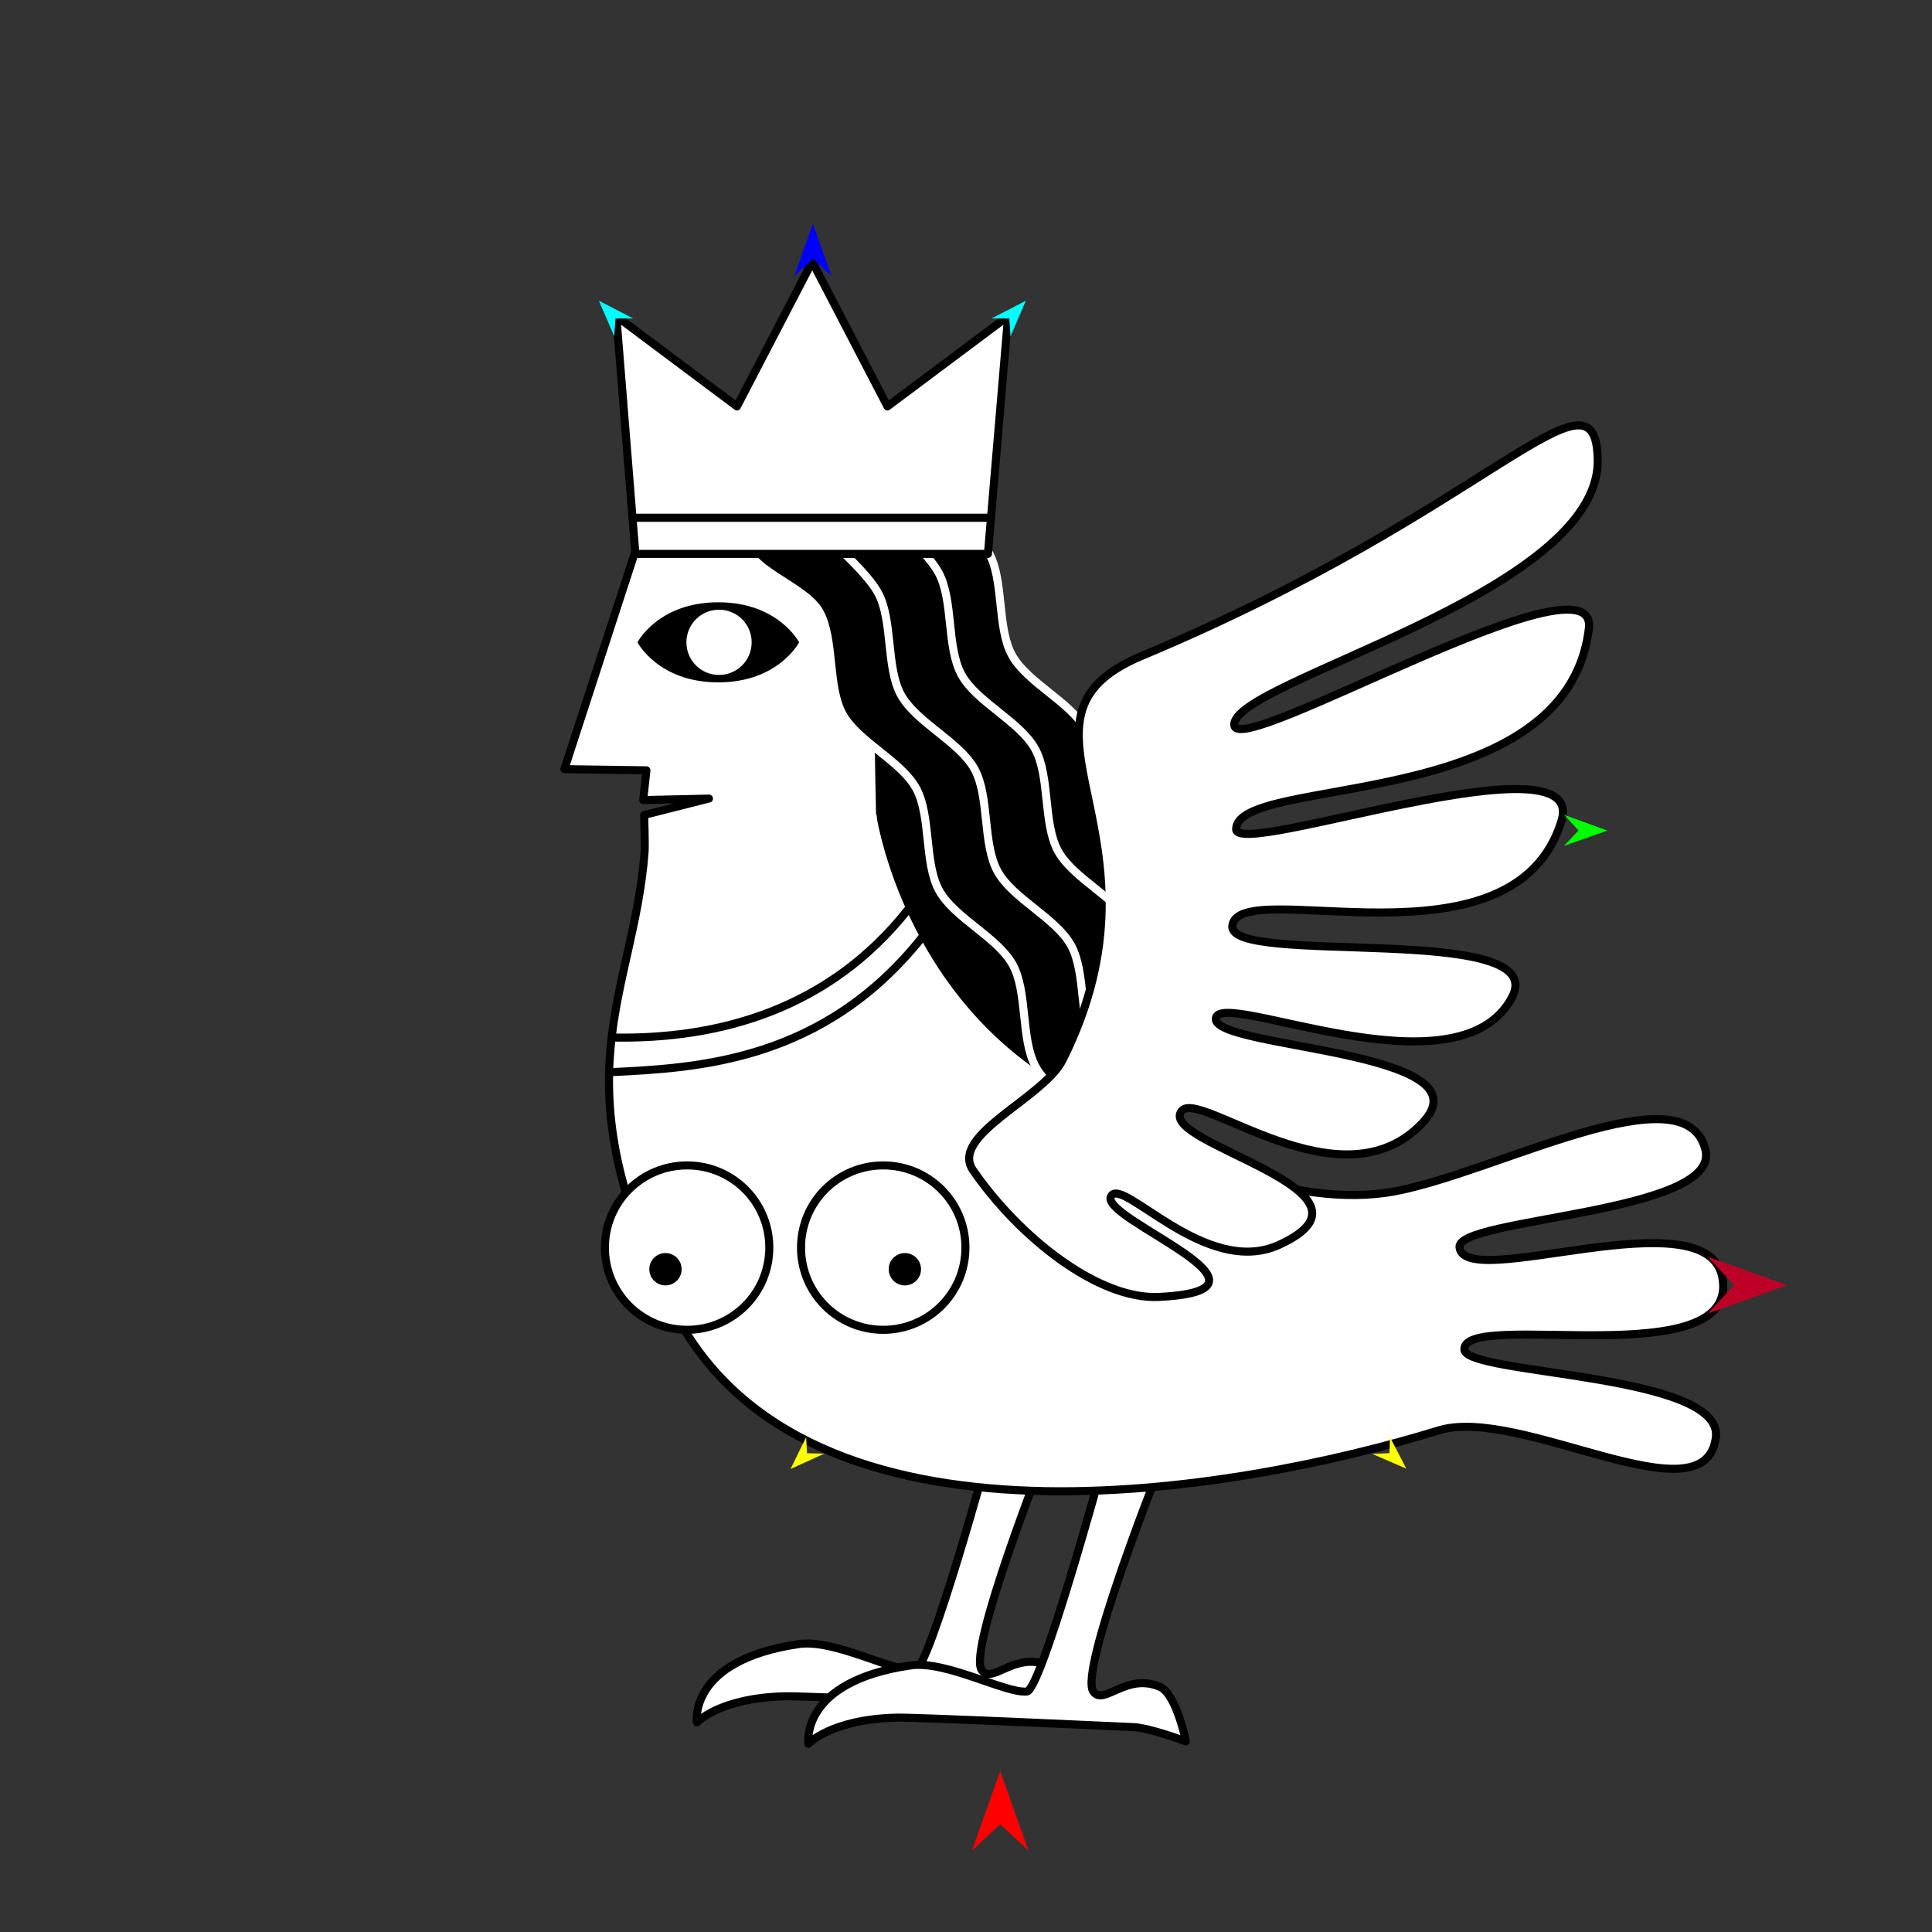 <?xml version="1.0" encoding="utf-8"?>
<!-- Generator: Moho 13.0.3 build 635 -->
<!DOCTYPE svg PUBLIC "-//W3C//DTD SVG 1.1//EN" "http://www.w3.org/Graphics/SVG/1.1/DTD/svg11.dtd">
<svg version="1.1" id="Frame_0" xmlns="http://www.w3.org/2000/svg" xmlns:xlink="http://www.w3.org/1999/xlink" width="720px" height="720px">
<rect width="100%" height="100%" fill="#333333" stroke="none"/>
<g id="harpy_5">
<g id="harpy">
<path fill="#000000" fill-rule="evenodd" stroke="none" d="M 319.159 237.076 C 337.991 231.398 369.655 247.577 389.822 314.471 C 409.989 381.364 392.544 412.349 373.713 418.026 C 354.881 423.704 323.218 407.524 303.050 340.631 C 282.883 273.737 300.328 242.753 319.159 237.076 Z"/>
<path fill="#ffffff" fill-rule="evenodd" stroke="#000000" stroke-width="3" stroke-linecap="round" stroke-linejoin="round" d="M 368.518 541.037 C 368.515 541.045 346.349 621.917 341.095 622.421 C 333.159 623.182 310.937 610.767 297.749 612.691 C 256.236 618.747 259.714 641.880 259.710 641.883 C 259.714 641.882 268.047 632.771 292.441 632.152 C 299.992 631.960 374.413 635.401 380.902 635.691 C 386.948 635.961 400.362 640.998 400.364 640.998 C 400.363 640.996 396.853 623.314 390.633 620.652 C 378.158 615.313 369.738 627.902 365.864 622.421 C 360.493 614.824 389.746 541.045 389.749 541.037 C 389.747 541.037 368.520 541.037 368.518 541.037 Z"/>
<path fill="#ffffff" fill-rule="evenodd" stroke="#000000" stroke-width="3" stroke-linecap="round" stroke-linejoin="round" d="M 410.094 548.998 C 410.092 549.006 387.926 629.879 382.671 630.383 C 374.736 631.144 352.513 618.728 339.326 620.652 C 297.813 626.708 301.291 649.841 301.287 649.844 C 301.290 649.843 309.624 640.733 334.018 640.113 C 341.568 639.922 415.990 643.362 422.479 643.652 C 428.525 643.922 441.939 648.959 441.941 648.960 C 441.940 648.958 438.430 631.276 432.210 628.614 C 419.735 623.274 411.315 635.863 407.441 630.383 C 402.070 622.786 431.323 549.006 431.326 548.998 C 431.323 548.998 410.097 548.998 410.094 548.998 Z"/>
<path fill="#ffffff" fill-rule="evenodd" stroke="#000000" stroke-width="3" stroke-linecap="round" stroke-linejoin="round" d="M 536.115 533.079 C 566.540 523.717 635.154 567.213 639.439 535.810 C 642.749 511.556 545.759 512.474 545.715 502.856 C 545.646 487.768 648.604 512.837 641.874 476.094 C 636.250 445.390 545.772 481.758 543.918 464.819 C 542.722 453.889 641.045 452.324 635.592 428.662 C 628.542 398.076 557.888 436.868 519.748 443.989 C 484.082 450.647 432.214 432.798 381.490 393.317 C 335.798 357.753 327.981 303.090 327.976 303.081 C 327.976 303.071 326.106 218.639 327.011 201.597 C 311.210 200.819 238.297 200.713 238.297 200.715 C 238.293 200.723 210.328 286.625 210.325 286.634 C 210.328 286.634 240.900 287.077 240.903 287.077 C 240.903 287.078 239.697 298.163 239.697 298.164 C 239.700 298.164 264.206 297.617 264.209 297.617 C 264.206 297.618 240.061 303.730 240.059 303.731 C 240.059 303.732 240.411 314.926 240.220 317.459 C 236.185 371.017 206.846 401.198 251.129 488.453 C 300.151 585.045 461.805 555.947 536.115 533.079 Z"/>
<path fill="#ffffff" fill-rule="evenodd" stroke="#000000" stroke-width="3" stroke-linecap="round" stroke-linejoin="round" d="M 256.063 434.312 C 273.019 434.312 286.697 447.990 286.697 464.946 C 286.697 481.902 273.019 495.580 256.063 495.580 C 239.107 495.580 225.429 481.902 225.429 464.946 C 225.429 447.990 239.107 434.312 256.063 434.312 Z"/>
<path fill="#000000" fill-rule="evenodd" stroke="#ffffff" stroke-width="3" stroke-linecap="round" stroke-linejoin="round" d="M 248.002 465.484 C 252.166 465.484 255.526 468.843 255.526 473.008 C 255.526 477.172 252.166 480.532 248.002 480.532 C 243.837 480.532 240.477 477.172 240.477 473.008 C 240.477 468.843 243.837 465.484 248.002 465.484 Z"/>
<path fill="#ffffff" fill-rule="evenodd" stroke="#000000" stroke-width="3" stroke-linecap="round" stroke-linejoin="round" d="M 329.155 434.312 C 312.199 434.312 298.521 447.990 298.521 464.946 C 298.521 481.902 312.199 495.580 329.155 495.580 C 346.111 495.580 359.789 481.902 359.789 464.946 C 359.789 447.990 346.111 434.312 329.155 434.312 Z"/>
<path fill="#000000" fill-rule="evenodd" stroke="#ffffff" stroke-width="3" stroke-linecap="round" stroke-linejoin="round" d="M 337.217 465.484 C 333.052 465.484 329.692 468.843 329.692 473.008 C 329.692 477.172 333.052 480.532 337.217 480.532 C 341.381 480.532 344.741 477.172 344.741 473.008 C 344.741 468.843 341.381 465.484 337.217 465.484 Z"/>
<path fill="#000000" fill-rule="evenodd" stroke="none" d="M 449.093 375.595 C 443.477 365.337 446.170 347.816 440.553 337.558 C 434.937 327.299 418.724 320.129 413.107 309.870 C 407.491 299.611 410.184 282.091 404.567 271.832 C 398.950 261.574 382.739 254.403 377.122 244.145 C 371.505 233.886 374.198 216.365 368.582 206.107 C 362.965 195.849 352.437 181.434 341.136 178.420 C 321.760 173.251 280.879 180.533 277.998 200.379 C 276.318 211.954 299.827 217.808 305.444 228.066 C 311.061 238.325 308.367 255.845 313.984 266.104 C 319.601 276.363 335.813 283.533 341.430 293.792 C 347.046 304.050 344.353 321.571 349.970 331.829 C 355.587 342.088 371.799 349.258 377.415 359.516 C 383.032 369.775 380.339 387.296 385.955 397.554 C 391.572 407.813 407.784 414.983 413.401 425.242 C 419.017 435.500 454.710 385.854 449.093 375.595 Z"/>
<path fill="none" stroke="#ffffff" stroke-width="3" stroke-linecap="round" stroke-linejoin="round" d="M 413.401 425.242 C 419.017 435.500 454.710 385.854 449.093 375.595 C 443.477 365.337 446.170 347.816 440.553 337.558 C 434.937 327.299 418.724 320.129 413.107 309.870 C 407.491 299.611 410.184 282.091 404.567 271.832 C 398.950 261.574 382.739 254.403 377.122 244.145 C 371.505 233.886 374.198 216.365 368.582 206.107 C 362.965 195.849 352.437 181.434 341.136 178.420 C 321.760 173.251 280.879 180.533 277.998 200.379 C 276.318 211.954 299.827 217.808 305.444 228.066 C 311.061 238.325 308.367 255.845 313.984 266.104 C 319.601 276.363 335.813 283.533 341.430 293.792 C 347.046 304.050 344.353 321.571 349.970 331.829 C 355.587 342.088 371.799 349.258 377.415 359.516 C 383.032 369.775 380.339 387.296 385.955 397.554 C 391.572 407.813 407.784 414.983 413.401 425.242 M 399.183 352.359 C 404.800 362.618 402.107 380.138 407.723 390.397 M 371.738 324.672 C 377.354 334.930 393.567 342.100 399.183 352.359 M 363.197 286.635 C 368.814 296.893 366.121 314.413 371.738 324.672 M 335.752 258.946 C 341.369 269.205 357.581 276.376 363.197 286.635 M 327.212 220.909 C 332.828 231.167 330.135 248.688 335.752 258.946 M 299.767 193.222 C 299.769 193.225 321.595 210.650 327.212 220.909 "/>
<path fill="#ffffff" fill-rule="evenodd" stroke="#000000" stroke-width="3" stroke-linecap="round" stroke-linejoin="round" d="M 362.643 436.138 C 353.639 423.065 388.883 409.251 395.994 395.059 C 438.535 310.163 368.617 268.188 425.569 244.401 C 555.341 190.200 594.691 132.266 595.419 171.277 C 596.358 221.593 458.349 254.048 459.994 270.276 C 461.298 283.138 595.664 203.841 592.126 234.137 C 584.019 303.549 460.931 288.524 460.681 308.998 C 460.544 320.270 592.089 272.961 581.907 305.954 C 563.944 364.165 461.682 325.695 459.262 344.978 C 457.326 360.404 578.658 343.309 563.434 371.760 C 543.145 409.677 454.525 368.136 453.099 379.516 C 451.673 390.893 555.706 391.167 530.211 418.374 C 499.910 450.709 446.992 405.624 440.365 414.016 C 430.790 426.142 521.182 443.706 476.572 463.961 C 449.224 476.379 417.857 437.874 413.999 445.910 C 409.940 454.367 484.079 480.740 431.951 483.327 C 409.207 484.455 379.736 460.953 362.643 436.138 Z"/>
<path fill="#000000" fill-rule="evenodd" stroke="none" d="M 255.807 239.375 C 255.807 232.646 261.235 227.217 267.964 227.217 C 274.693 227.218 280.122 232.646 280.122 239.375 C 280.122 246.104 274.694 251.533 267.964 251.533 C 261.235 251.533 255.807 246.104 255.807 239.375 M 237.570 239.375 C 237.573 239.373 245.281 224.454 267.688 224.454 C 290.096 224.454 297.803 239.373 297.806 239.375 C 297.803 239.376 290.096 254.296 267.688 254.296 C 245.281 254.296 237.573 239.376 237.570 239.375 Z"/>
<path fill="none" stroke="#000000" stroke-width="3" stroke-linecap="round" stroke-linejoin="round" d="M 227.849 399.554 C 260.428 397.995 306.962 395.433 343.678 349.255 M 228.353 386.663 C 268.430 387.424 309.147 375.884 338.307 339.049 "/>
<path fill="none" stroke="#ffffff" stroke-width="3" stroke-linecap="round" stroke-linejoin="round" d="M 322.326 185.702 C 322.329 185.705 344.154 203.131 349.771 213.389 C 355.388 223.647 352.695 241.168 358.311 251.427 C 363.928 261.685 380.140 268.856 385.757 279.115 C 391.373 289.373 388.680 306.893 394.297 317.152 C 399.914 327.410 416.126 334.581 421.743 344.839 C 427.359 355.098 424.666 372.618 430.282 382.877 "/>
<path fill="#ffffff" fill-rule="evenodd" stroke="#000000" stroke-width="3" stroke-linecap="round" stroke-linejoin="round" d="M 236.793 206.413 C 280.586 206.414 324.379 206.416 368.172 206.418 C 370.678 176.889 375.691 117.839 375.692 117.830 C 375.687 117.834 330.739 151.461 330.735 151.464 C 330.732 151.459 302.693 97.522 302.690 97.517 C 302.688 97.522 274.649 151.459 274.646 151.464 C 274.641 151.461 229.694 117.834 229.689 117.830 C 229.690 117.839 234.425 176.885 236.793 206.413 Z"/>
<path fill="none" stroke="#000000" stroke-width="3" stroke-linecap="round" stroke-linejoin="round" d="M 236.953 192.952 C 280.709 192.952 324.466 192.952 368.223 192.952 "/>
</g>
<g id="specs_2">
<path fill="#ff0000" fill-rule="evenodd" stroke="none" d="M 372.752 660.110 C 372.753 660.113 383.311 689.674 383.312 689.677 C 383.311 689.676 372.753 679.853 372.752 679.852 C 372.751 679.853 362.194 689.676 362.193 689.677 C 362.194 689.674 372.751 660.113 372.752 660.110 Z"/>
<path fill="#0000ff" fill-rule="evenodd" stroke="none" d="M 302.941 83.397 C 302.941 83.399 309.912 102.917 309.912 102.919 C 309.912 102.918 302.941 96.432 302.941 96.432 C 302.940 96.432 295.970 102.918 295.969 102.919 C 295.970 102.917 302.940 83.399 302.941 83.397 Z"/>
<path fill="#ffff00" fill-rule="evenodd" stroke="none" d="M 294.587 547.473 C 294.587 547.472 300.438 535.578 300.439 535.577 C 300.439 535.577 300.747 541.583 300.747 541.584 C 300.748 541.584 307.185 541.730 307.186 541.730 C 307.185 541.730 294.588 547.473 294.587 547.473 Z"/>
<path fill="#ffff00" fill-rule="evenodd" stroke="none" d="M 524.102 547.327 C 524.101 547.326 517.996 535.544 517.995 535.543 C 517.995 535.543 517.816 541.554 517.816 541.555 C 517.816 541.555 511.382 541.821 511.381 541.821 C 511.383 541.822 524.101 547.327 524.102 547.327 Z"/>
<path fill="#00ffff" fill-rule="evenodd" stroke="none" d="M 223.188 112.063 C 223.188 112.065 228.901 125.314 228.902 125.315 C 228.902 125.314 229.374 118.703 229.374 118.702 C 229.375 118.702 236.003 118.697 236.003 118.697 C 236.002 118.697 223.189 112.064 223.188 112.063 Z"/>
<path fill="#be0027" fill-rule="evenodd" stroke="none" d="M 666.012 478.938 C 666.009 478.937 636.449 468.380 636.446 468.379 C 636.447 468.380 646.269 478.937 646.270 478.938 C 646.269 478.939 636.447 489.497 636.446 489.498 C 636.449 489.497 666.009 478.939 666.012 478.938 Z"/>
<path fill="#00ffff" fill-rule="evenodd" stroke="none" d="M 382.309 112.063 C 382.308 112.065 376.595 125.314 376.595 125.315 C 376.595 125.314 376.123 118.703 376.123 118.702 C 376.122 118.702 369.494 118.697 369.493 118.697 C 369.494 118.697 382.308 112.064 382.309 112.063 Z"/>
<path fill="#00ff00" fill-rule="evenodd" stroke="none" d="M 599.067 309.538 C 599.065 309.537 582.917 303.677 582.916 303.677 C 582.916 303.677 588.262 309.483 588.263 309.483 C 588.262 309.484 582.858 315.234 582.857 315.234 C 582.859 315.234 599.065 309.538 599.067 309.538 Z"/>
</g>
</g>
</svg>
